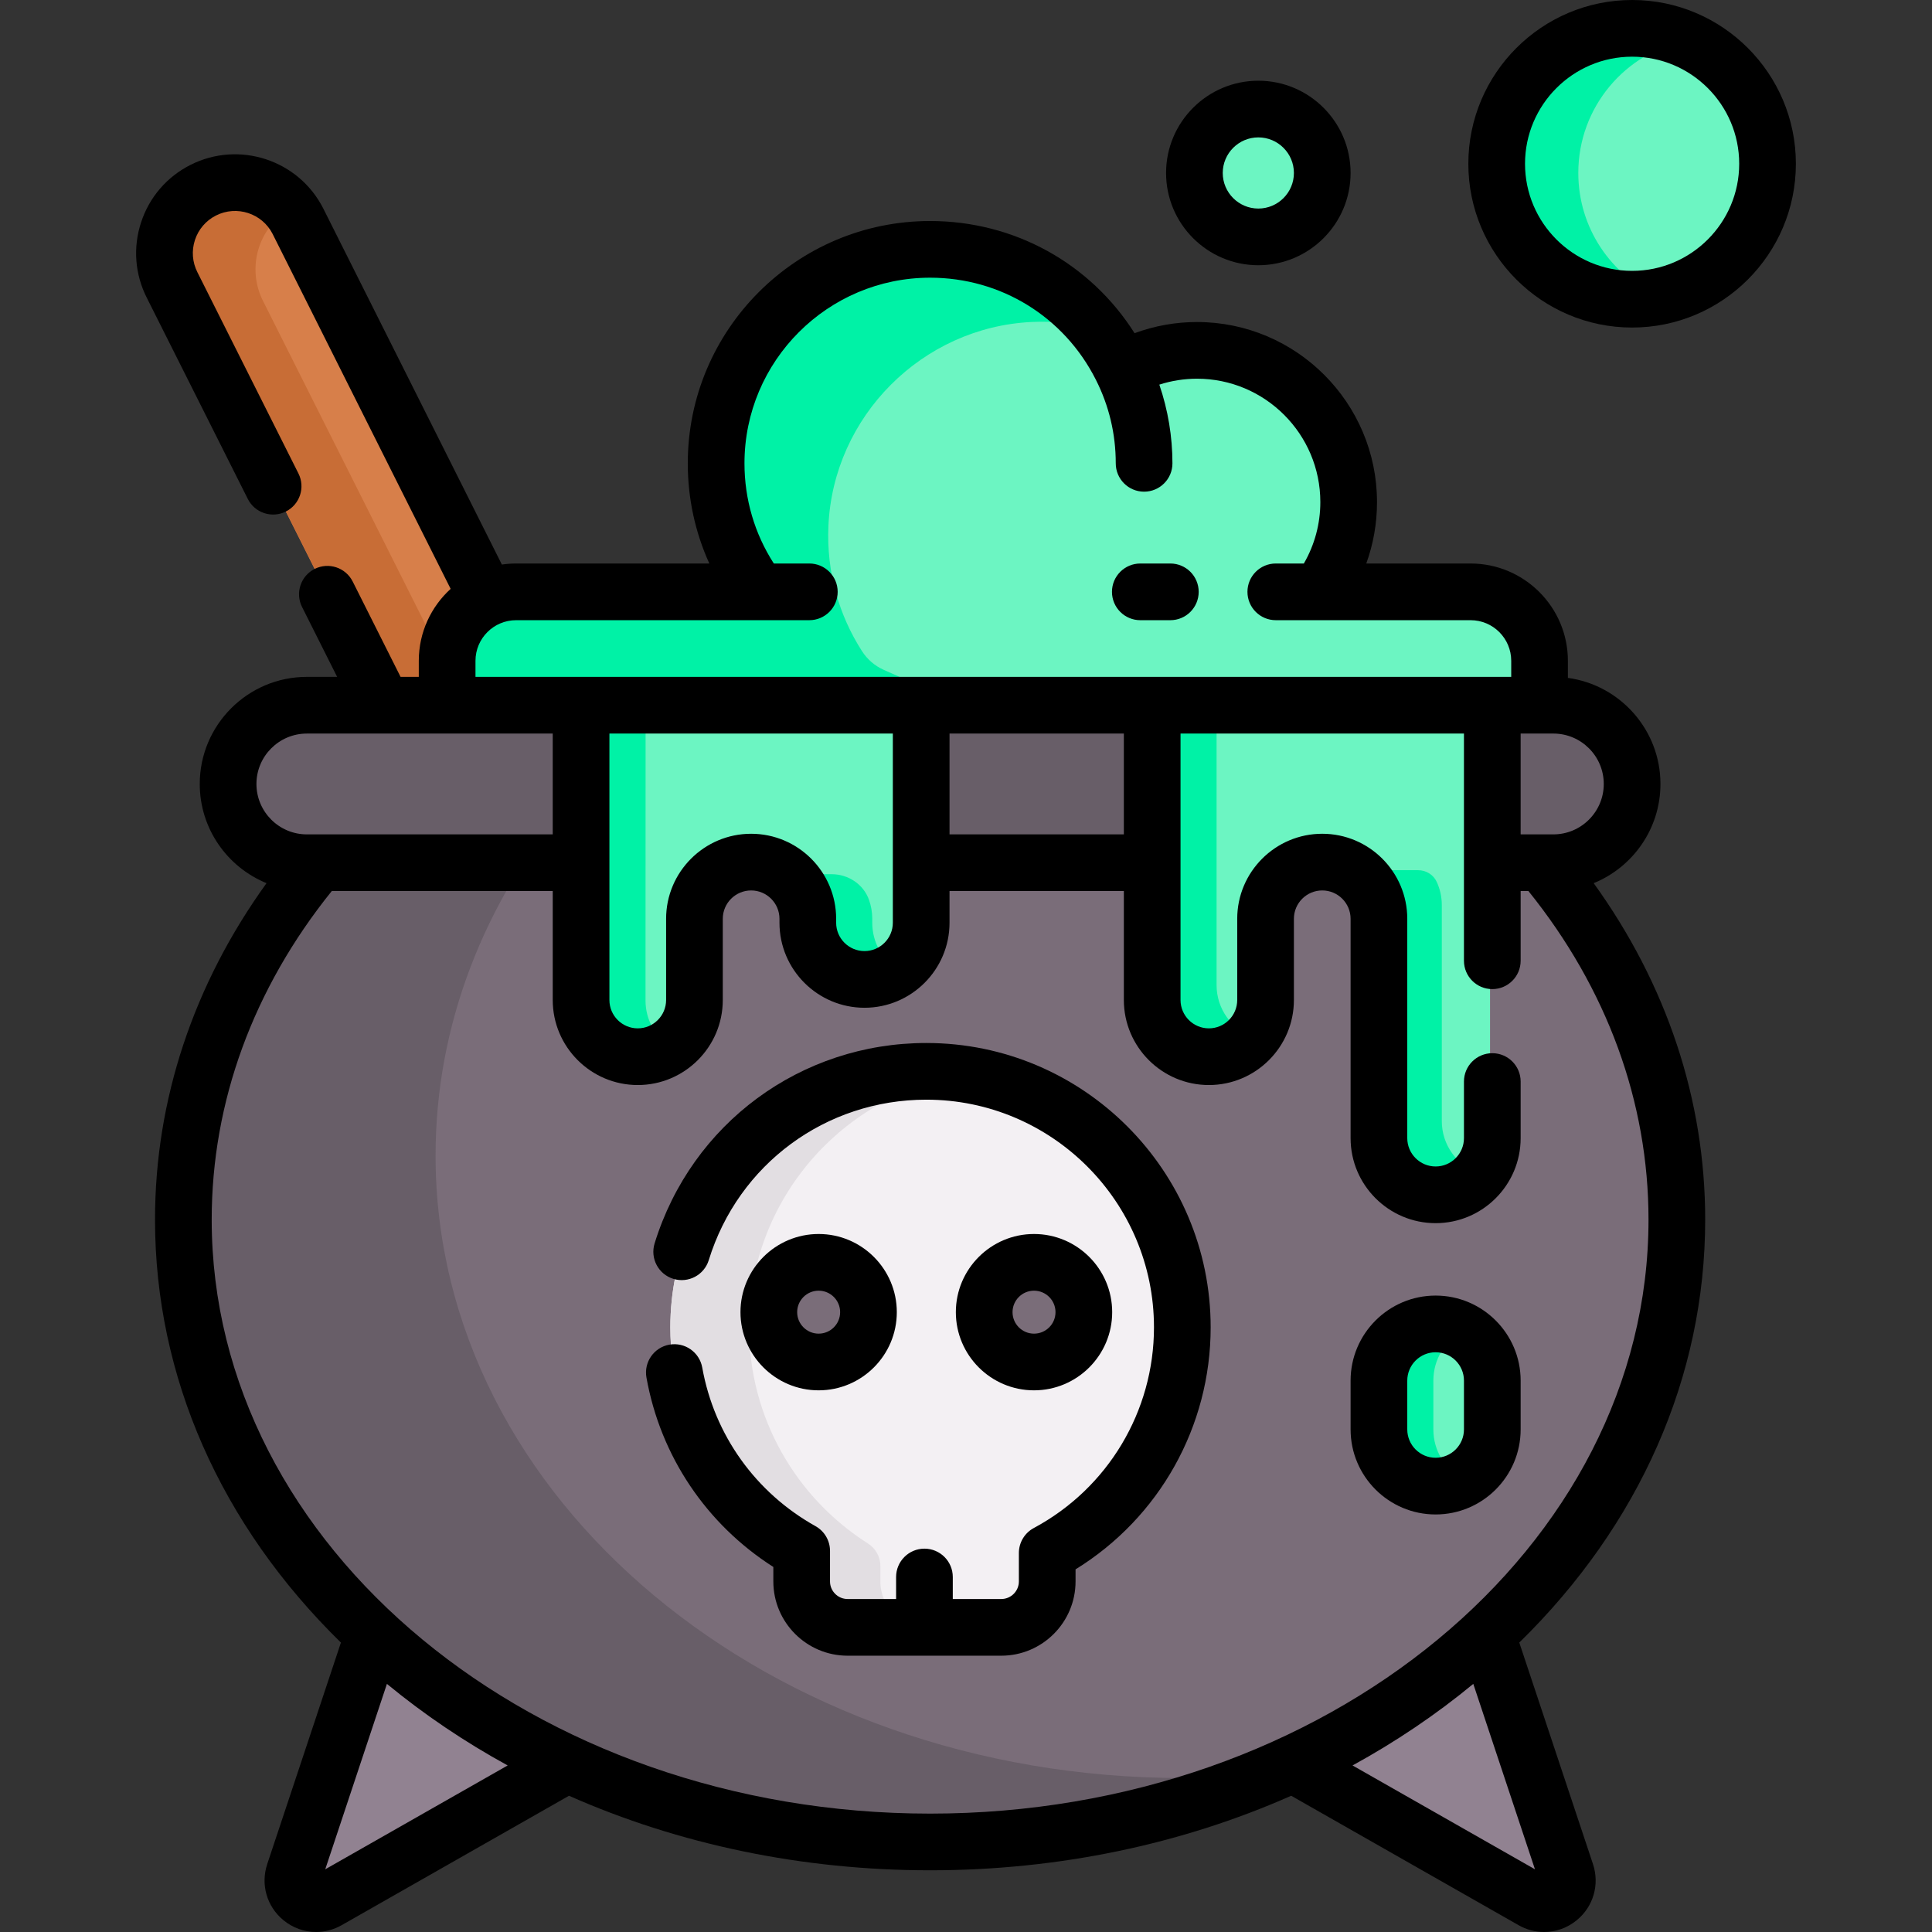 <svg id="Capa_1" enable-background="new 0 0 511.255 511.255" height="512" viewBox="0 0 511.255 511.255" width="512" xmlns="http://www.w3.org/2000/svg"><rect x="0" y="0" width="511.255" height="511.255" fill="#333333" stroke="none"/><g><g><g><path d="m100.876 185.619-55.328-110.189c-4.659-9.197-.981-20.43 8.217-25.089 9.197-4.659 20.43-.981 25.089 8.217l49.446 98.577 74.294 146.684-28.462 17.355z" fill="#d77f4a"/></g><path d="m124.953 189.876-55.328-110.188c-4.46-8.804-1.266-19.457 7.081-24.44-5.416-6.7-14.945-8.957-22.941-4.907-9.197 4.659-12.876 15.892-8.217 25.089l55.328 110.189 73.256 135.555 16.379-9.987z" fill="#c86d36"/><path d="m393.424 432.522 20.999 63.131c1.777 5.344-3.974 10.064-8.868 7.277l-61.002-34.724-43.741-28.48 77.605-54.904z" fill="#918291"/><path d="m147.707 468.206-61.002 34.724c-4.894 2.786-10.645-1.934-8.868-7.277l20.999-63.131 10.524-35.453 75.901 54.596z" fill="#918291"/><path d="m389.156 156.619h-35.648c-1.847 0-2.974-1.999-2.044-3.595 3.799-6.525 5.814-14.216 5.367-22.408-1.115-20.419-17.791-36.928-38.22-37.858-6.623-.301-12.908 1.011-18.505 3.567-1.731.79-3.753.047-4.692-1.608-9.97-17.578-29.068-29.299-50.853-28.71-29.427.796-53.623 24.493-54.992 53.898-.643 13.802 3.662 26.578 11.288 36.713h-64.282c-10.078 0-18.249 8.17-18.249 18.249v26.751h289.079v-26.752c-.001-10.077-8.171-18.247-18.249-18.247z" fill="#6cf5c2"/><path d="m243.199 66.06c-28.882 1.457-52.279 24.945-53.63 53.833-.634 13.553 3.502 26.116 10.869 36.163.173.236.009.563-.284.563h-63.58c-10.078 0-18.249 8.17-18.249 18.249v26.751h29.654 114.885v-11.439l-29.035-12.934c-2.351-1.047-4.333-2.769-5.723-4.934-6.093-9.488-9.434-20.911-8.888-33.145 1.294-29 24.813-52.585 53.809-53.966 5.928-.282 11.666.352 17.088 1.766-10.948-13.497-27.973-21.863-46.916-20.907z" fill="#00f2a6"/><g><g id="XMLID_223_"><g><path d="m83.41 206.744h317.73l7.71 22.55c21.99 26.56 34.89 58.75 34.89 93.45 0 90.95-88.47 164.69-197.61 164.69s-197.61-73.74-197.61-164.69c0-34.7 12.9-66.89 34.89-93.45v-22.55z" fill="#7a6d79"/></g></g><g fill="#685e68"><path d="m312.871 470.505c-109.14 0-197.61-73.74-197.61-164.69 0-34.7 12.9-66.89 34.89-93.45v-5.621h-66.741v22.55c-21.99 26.56-34.89 58.75-34.89 93.45 0 90.95 88.47 164.69 197.61 164.69 32.458 0 63.087-6.523 90.105-18.08-7.664.752-15.458 1.151-23.364 1.151z"/><path d="m411.057 186.619h-16.755v25.523c0 1.814-6.671 3.285-14.9 3.285s-14.9-1.471-14.9-3.285v-12.713c0-1.814-6.671-3.285-14.9-3.285-8.229 0-14.9 1.471-14.9 3.285v4.708c0 1.814-6.671 3.285-14.9 3.285s-14.9-1.471-14.9-3.285v-17.518h-61.325c.157 0 .228 0 .194 0v21.761c0 3.078-6.716 5.574-15 5.574-8.284 0-15-2.495-15-5.574v-.388c0-3.078-6.716-5.574-15-5.574-8.284 0-15 2.495-15 5.574v7.987c0 3.078-6.716 5.574-15 5.574-8.284 0-15-2.495-15-5.574l.014-19.713h-.014v-9.647h-72.569c-11.51 0-20.84 9.33-20.84 20.84s9.33 20.84 20.84 20.84h72.566s89.192-.809 90.001 0h61.131s90.533 0 90.001 0h16.157c11.51 0 20.84-9.33 20.84-20.84s-9.331-20.84-20.841-20.84z"/></g></g><path d="m312.871 351.243c0-37.412-30.329-67.741-67.741-67.741s-67.741 30.329-67.741 67.741c0 25.433 14.024 47.581 34.754 59.164v8.081c0 6.712 5.441 12.154 12.154 12.154h40.667c6.712 0 12.154-5.441 12.154-12.154v-7.525c21.279-11.422 35.753-33.878 35.753-59.72z" fill="#f3f0f3"/><path d="m232.969 418.487v-4.112c0-2.415-1.258-4.639-3.296-5.935-18.906-12.017-31.458-33.136-31.458-57.197 0-33.871 24.859-61.933 57.328-66.943-3.395-.524-6.872-.798-10.413-.798-37.412 0-67.741 30.329-67.741 67.741 0 25.433 14.024 47.581 34.754 59.164v8.081c0 6.712 5.441 12.154 12.154 12.154h20.827c-6.713-.001-12.155-5.442-12.155-12.155z" fill="#e2dee2"/><circle cx="216.633" cy="347.232" fill="#7a6d79" r="13.185"/><circle cx="273.626" cy="347.232" fill="#7a6d79" r="13.185"/><g><path d="m243.769 186.619v57.938c0 8.196-6.716 14.841-15 14.841-8.284 0-15-6.644-15-14.841v-1.032c0-8.196-6.716-14.841-15-14.841-8.284 0-15 6.644-15 14.841v21.265c0 8.196-6.716 14.841-15 14.841-8.284 0-15-6.644-15-14.841l.021-78.162c-.001-.001 91.014-.009 89.979-.009z" fill="#6cf5c2"/></g><g fill="#00f2a6"><path d="m170.821 264.781.019-70.811v-7.396c-10.068.001-17.051.002-17.051.002l-.021 78.206c0 8.201 6.716 14.849 15 14.849 3.169 0 6.104-.979 8.526-2.639-3.909-2.682-6.473-7.148-6.473-12.211z"/><path d="m230.821 244.18v-1.044c0-1.765-.306-3.457-.867-5.028-1.469-4.113-5.481-6.77-9.848-6.77h-12.086c3.498 2.746 5.748 7.007 5.748 11.798v1.044c0 8.284 6.716 15 15 15 3.169 0 6.104-.989 8.526-2.666-3.908-2.708-6.473-7.219-6.473-12.334z"/></g><path d="m304.9 186.619v78.783c0 8.16 6.671 14.775 14.9 14.775s14.9-6.615 14.9-14.775v-21.172c0-8.16 6.671-14.775 14.9-14.775 8.229 0 14.9 6.615 14.9 14.775v57.174c0 8.16 6.671 14.775 14.9 14.775s14.9-6.615 14.9-14.775v-114.785z" fill="#6cf5c2"/><g fill="#00f2a6"><path d="m321.936 260.684v-74.065h-17.036v78.783c0 8.16 6.671 14.775 14.9 14.775 4.774 0 9.012-2.234 11.739-5.697-5.61-2.119-9.603-7.489-9.603-13.796z"/><path d="m381.538 296.674v-57.174c0-2.197-.486-4.28-1.356-6.152-.879-1.893-2.814-3.073-4.9-3.073h-20.255-.499l.467.183c5.559 2.145 9.506 7.489 9.506 13.759v57.174c0 8.16 6.671 14.775 14.9 14.775 4.774 0 9.012-2.234 11.739-5.697-5.609-2.119-9.602-7.488-9.602-13.795z"/></g><path d="m379.9 393.263c-8.284 0-15-6.716-15-15v-12.921c0-8.284 6.716-15 15-15 8.284 0 15 6.716 15 15v12.921c0 8.284-6.715 15-15 15z" fill="#6cf5c2"/><path d="m379.302 378.263v-12.921c0-5.674 3.152-10.61 7.799-13.159-2.138-1.172-4.591-1.842-7.201-1.842-8.284 0-15 6.716-15 15v12.921c0 8.284 6.716 15 15 15 2.61 0 5.063-.669 7.201-1.842-4.647-2.548-7.799-7.483-7.799-13.157z" fill="#00f2a6"/><circle cx="431.897" cy="43.338" fill="#6cf5c2" r="35.838"/><path d="m417.656 45.773c0-17.405 12.408-31.906 28.86-35.154-4.466-1.998-9.41-3.119-14.619-3.119-19.793 0-35.838 16.045-35.838 35.838s16.045 35.838 35.838 35.838c2.388 0 4.721-.239 6.978-.684-12.503-5.595-21.219-18.135-21.219-32.719z" fill="#00f2a6"/><circle cx="332.985" cy="45.773" fill="#6cf5c2" r="16.915"/></g><g><path d="m451.237 322.746c0-31.672-10.169-62.23-29.509-89.04 10.352-4.224 17.669-14.395 17.669-26.247 0-14.321-10.681-26.188-24.493-28.072v-4.52c0-14.198-11.551-25.749-25.749-25.749h-27.605c1.875-5.159 2.841-10.637 2.841-16.256 0-26.273-21.375-47.647-47.647-47.647-5.644 0-11.243 1.009-16.507 2.953-11.702-18.475-31.835-29.682-54.107-29.682-35.358 0-64.125 28.766-64.125 64.125 0 9.282 1.949 18.257 5.708 26.508h-51.14c-1.279 0-2.535.097-3.765.278l-47.263-94.23c-6.521-12.87-22.299-18.037-35.169-11.517-6.235 3.159-10.868 8.557-13.043 15.199s-1.634 13.734 1.513 19.946l26.73 53.235c1.86 3.701 6.366 5.194 10.068 3.337 3.702-1.859 5.195-6.366 3.337-10.068l-26.742-53.258c-1.348-2.661-1.579-5.688-.651-8.523.929-2.835 2.905-5.139 5.566-6.487 5.494-2.781 12.227-.578 14.996 4.889l47.105 93.91c-5.176 4.713-8.43 11.502-8.43 19.037v4.251h-4.82l-12.668-25.228c-1.859-3.702-6.368-5.195-10.068-3.337-3.702 1.859-5.196 6.366-3.337 10.068l9.288 18.499h-8.018c-15.626 0-28.34 12.713-28.34 28.34 0 11.853 7.318 22.024 17.67 26.248-19.34 26.811-29.51 57.369-29.51 89.04 0 41.54 17.362 80.774 49.195 111.922l-19.497 58.616c-1.798 5.407-.114 11.237 4.292 14.853 2.514 2.063 5.562 3.116 8.637 3.116 2.313 0 4.641-.596 6.767-1.806l60.16-34.245c29.112 12.886 61.715 19.726 95.555 19.726s66.442-6.839 95.555-19.726l60.16 34.245c2.126 1.21 4.454 1.806 6.767 1.806 3.075 0 6.124-1.053 8.637-3.116 4.405-3.615 6.09-9.445 4.292-14.853l-19.498-58.617c31.831-31.149 49.193-70.383 49.193-111.923zm-26.84-115.288c0 7.355-5.984 13.34-13.34 13.34h-8.657v-26.68h5.004 3.653c7.356.001 13.34 5.985 13.34 13.34zm-298.572-32.591c0-5.927 4.822-10.749 10.749-10.749h64.282 13.313c4.142 0 7.5-3.358 7.5-7.5s-3.358-7.5-7.5-7.5h-9.397c-5.089-7.904-7.766-16.994-7.766-26.508 0-27.087 22.037-49.125 49.125-49.125 18.701 0 35.427 10.319 43.848 26.976 3.494 6.897 5.277 14.344 5.277 22.149 0 4.142 3.358 7.5 7.5 7.5s7.5-3.358 7.5-7.5c0-7.089-1.187-14.153-3.471-20.828 3.207-1.028 6.57-1.567 9.961-1.567 18.002 0 32.647 14.646 32.647 32.647 0 5.779-1.513 11.326-4.36 16.256h-7.427c-4.142 0-7.5 3.358-7.5 7.5s3.358 7.5 7.5 7.5h11.5 40.052c5.927 0 10.749 4.822 10.749 10.749v4.251h-274.082zm171.575 45.931h-46.131v-26.68h46.131zm-98.632-.162c-12.407 0-22.5 10.094-22.5 22.5v21.493c0 4.136-3.365 7.5-7.5 7.5s-7.5-3.364-7.5-7.5v-70.511h75v50.061c0 4.136-3.364 7.5-7.5 7.5s-7.5-3.364-7.5-7.5v-1.043c0-12.407-10.093-22.5-22.5-22.5zm-117.566-26.517h37.123 27.943v26.68h-65.066c-7.355 0-13.34-5.984-13.34-13.34s5.984-13.34 13.34-13.34zm4.868 300.543 16.32-49.063c9.887 8.153 20.59 15.364 31.953 21.584zm-30.048-171.916c0-31.123 10.982-61.139 31.772-86.948h58.474v28.831c0 12.407 10.093 22.5 22.5 22.5s22.5-10.093 22.5-22.5v-21.493c0-4.136 3.364-7.5 7.5-7.5s7.5 3.365 7.5 7.5v1.043c0 12.407 10.093 22.5 22.5 22.5s22.5-10.093 22.5-22.5v-8.381h46.132v28.831c0 12.407 10.093 22.5 22.5 22.5s22.5-10.093 22.5-22.5v-21.494c0-4.136 3.364-7.5 7.5-7.5s7.5 3.364 7.5 7.5v58.044c0 12.407 10.093 22.5 22.5 22.5s22.5-10.093 22.5-22.5v-14.975c0-4.142-3.358-7.5-7.5-7.5s-7.5 3.358-7.5 7.5v14.975c0 4.136-3.364 7.5-7.5 7.5s-7.5-3.364-7.5-7.5v-58.044c0-12.407-10.093-22.5-22.5-22.5s-22.5 10.093-22.5 22.5v21.494c0 4.136-3.365 7.5-7.5 7.5s-7.5-3.364-7.5-7.5v-70.511h75v60.124c0 4.142 3.358 7.5 7.5 7.5s7.5-3.358 7.5-7.5v-18.444h2.065c20.789 25.809 31.771 55.824 31.771 86.948 0 86.671-85.282 157.183-190.107 157.183s-190.107-70.512-190.107-157.183zm301.895 144.437c11.363-6.22 22.066-13.431 31.953-21.584l16.32 49.062z"/><path d="m245.13 276.002c-33.224 0-62.12 21.314-71.906 53.038-1.221 3.958.998 8.156 4.957 9.377 3.957 1.22 8.156-.998 9.377-4.957 7.833-25.396 30.97-42.459 57.572-42.459 33.217 0 60.241 27.024 60.241 60.241 0 22.231-12.185 42.583-31.8 53.111-2.435 1.307-3.953 3.846-3.953 6.608v7.524c0 2.566-2.088 4.654-4.654 4.654h-12.834v-5.827c0-4.142-3.358-7.5-7.5-7.5s-7.5 3.358-7.5 7.5v5.827h-12.833c-2.566 0-4.654-2.088-4.654-4.654v-8.081c0-2.717-1.47-5.222-3.841-6.547-15.869-8.867-26.792-24.162-29.969-41.963-.728-4.078-4.62-6.793-8.701-6.065-4.078.728-6.793 4.623-6.065 8.701 3.708 20.776 15.851 38.816 33.577 50.126v3.829c0 10.837 8.817 19.654 19.654 19.654h40.667c10.837 0 19.654-8.816 19.654-19.654v-3.193c22.166-13.67 35.753-37.81 35.753-64.051-.002-41.486-33.755-75.239-75.242-75.239z"/><path d="m237.318 347.232c0-11.405-9.279-20.685-20.685-20.685s-20.685 9.279-20.685 20.685 9.279 20.685 20.685 20.685 20.685-9.279 20.685-20.685zm-26.369 0c0-3.134 2.55-5.685 5.685-5.685s5.685 2.55 5.685 5.685-2.55 5.685-5.685 5.685-5.685-2.55-5.685-5.685z"/><path d="m294.311 347.232c0-11.405-9.279-20.685-20.685-20.685s-20.685 9.279-20.685 20.685 9.279 20.685 20.685 20.685 20.685-9.279 20.685-20.685zm-26.369 0c0-3.134 2.55-5.685 5.685-5.685s5.685 2.55 5.685 5.685-2.55 5.685-5.685 5.685-5.685-2.55-5.685-5.685z"/><path d="m402.4 378.263v-12.921c0-12.407-10.093-22.5-22.5-22.5s-22.5 10.094-22.5 22.5v12.921c0 12.407 10.093 22.5 22.5 22.5s22.5-10.094 22.5-22.5zm-15 0c0 4.136-3.364 7.5-7.5 7.5s-7.5-3.364-7.5-7.5v-12.921c0-4.136 3.364-7.5 7.5-7.5s7.5 3.365 7.5 7.5z"/><path d="m431.897 0c-23.897 0-43.338 19.441-43.338 43.338s19.441 43.339 43.338 43.339 43.338-19.441 43.338-43.338-19.441-43.339-43.338-43.339zm0 71.677c-15.626 0-28.338-12.712-28.338-28.338s12.712-28.339 28.338-28.339 28.338 12.712 28.338 28.338-12.712 28.339-28.338 28.339z"/><path d="m332.985 70.188c13.462 0 24.415-10.953 24.415-24.415s-10.953-24.415-24.415-24.415-24.415 10.952-24.415 24.414 10.953 24.416 24.415 24.416zm0-33.831c5.191 0 9.415 4.224 9.415 9.415s-4.224 9.415-9.415 9.415-9.415-4.224-9.415-9.415 4.224-9.415 9.415-9.415z"/><path d="m309.702 149.119h-7.948c-4.142 0-7.5 3.358-7.5 7.5s3.358 7.5 7.5 7.5h7.948c4.142 0 7.5-3.358 7.5-7.5s-3.357-7.5-7.5-7.5z"/></g></g></svg>